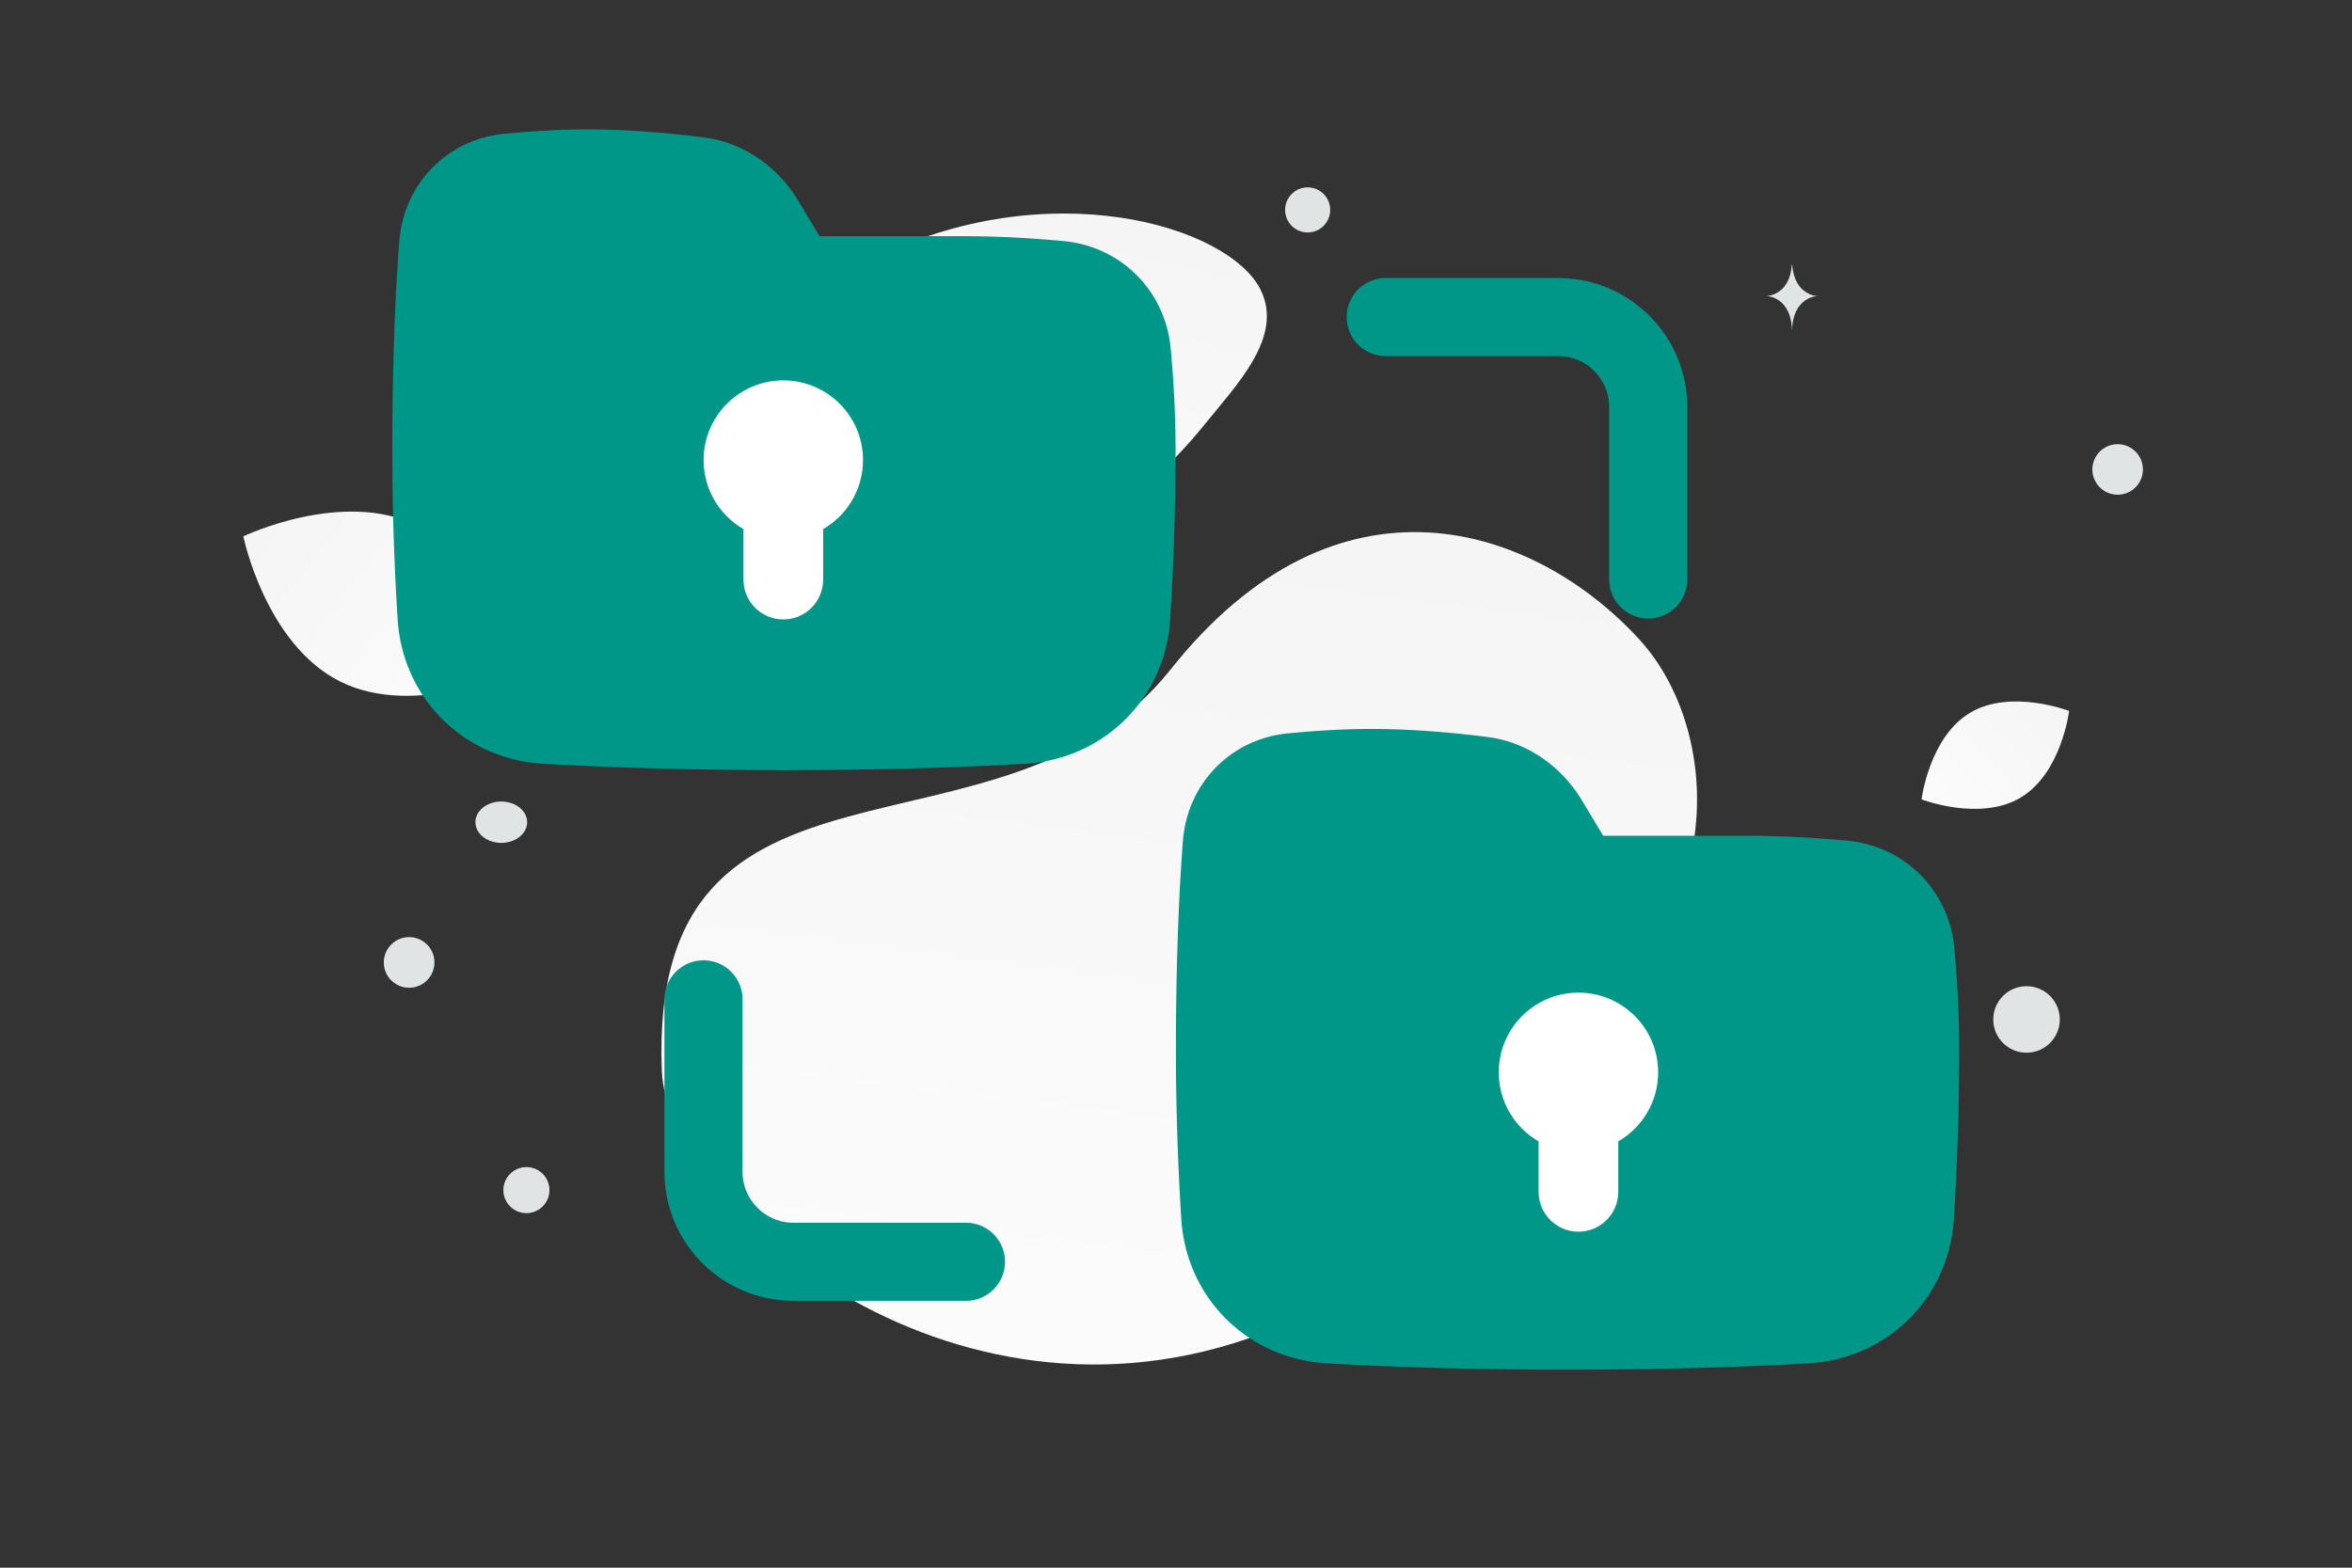 <svg width="900" height="600" viewBox="0 0 900 600" fill="none" xmlns="http://www.w3.org/2000/svg"><rect x="0" y="0" width="900" height="600" fill="#333333" stroke="none"/><path fill="transparent" d="M0 0h900v600H0z"/><path d="M253.247 409.801c2.069 52.482 114.123 149.073 236.262 97.961 56.805-23.774 48.999-53.648 89.745-97.81 24.287-26.322 60.705-47.921 68.052-83.556 6.35-30.76-2.283-62.371-20.12-81.784-40.116-43.659-115.215-69.084-179.278 11.654-64.064 80.738-199.981 18.18-194.661 153.535z" fill="url(#a)"/><path d="M252.881 206.048c11.069 19.755 35.312 22.47 74.151 18.716 29.209-2.829 55.846-5.018 85.058-20.944 20.446-11.14 36.63-26.212 48.443-40.85 12.801-15.858 30.668-33.956 21.909-51.936-12.037-24.7-81.645-45.501-149.236-11.483-74.25 37.38-91.154 87.189-80.325 106.497z" fill="url(#b)"/><path d="M130.277 260.889c28.696 14.235 66.782-4.068 66.782-4.068s-8.464-41.375-37.175-55.59c-28.696-14.234-66.768 4.049-66.768 4.049s8.465 41.374 37.161 55.609z" fill="url(#c)"/><path d="M773.251 305.237c-15.59 9.344-37.959.706-37.959.706s2.925-23.785 18.526-33.118c15.59-9.344 37.949-.717 37.949-.717s-2.925 23.785-18.516 33.129z" fill="url(#d)"/><circle cx="201.434" cy="455.49" r="8.814" fill="#E1E4E5"/><circle cx="775.453" cy="390.175" r="12.731" fill="#E1E4E5"/><circle cx="156.551" cy="368.351" r="9.689" fill="#E1E4E5"/><circle cx="210.796" cy="111.639" r="10.772" fill="#E1E4E5"/><circle cx="810.327" cy="179.672" r="9.673" transform="rotate(90 810.327 179.672)" fill="#E1E4E5"/><circle cx="500.381" cy="80.338" r="8.628" fill="#E1E4E5"/><ellipse cx="191.817" cy="314.681" rx="9.899" ry="7.919" fill="#E1E4E5"/><path d="M685.794 101.294h-.141c-.835 11.831-9.634 12.013-9.634 12.013s9.702.19 9.702 13.861c0-13.671 9.703-13.861 9.703-13.861s-8.795-.182-9.63-12.013zm31.164 330.665h-.135c-.802 11.797-9.25 11.978-9.25 11.978s9.316.189 9.316 13.82c0-13.631 9.315-13.82 9.315-13.82s-8.444-.181-9.246-11.978z" fill="#E1E4E5"/><path d="M530.265 121.347h66.007c19.002 0 34.43 15.427 34.43 34.43v66.007M369.628 482.918h-66.007c-19.003 0-34.43-15.427-34.43-34.429v-66.007" stroke="#009688" stroke-width="29.89" stroke-linecap="round" stroke-linejoin="round"/><path fill-rule="evenodd" clip-rule="evenodd" d="m305.563 76.998 8.033 13.388h54.494c14.184 0 27.547.82 38.951 1.891 21.903 2.058 38.84 18.995 40.898 40.898 1.071 11.404 1.892 24.768 1.892 38.952 0 24.802-.903 46.895-2.052 64.963-1.92 30.214-25.415 53.472-55.639 55.215-22.955 1.323-53.678 2.433-92.168 2.433-38.49 0-69.212-1.11-92.167-2.433-30.225-1.743-53.719-25.001-55.64-55.215a1029.526 1029.526 0 0 1-2.051-64.963c0-34.941 1.244-61.169 2.67-79.749 1.682-21.934 18.197-39.004 40.09-41.16 9.933-.977 21.051-1.703 32.169-1.703 15.931 0 31.862 1.49 44.307 3.077 15.23 1.941 28.314 11.24 36.213 24.406zm299.863 229.477 8.033 13.388h54.494c14.184 0 27.547.82 38.952 1.891 21.902 2.058 38.839 18.995 40.897 40.898 1.072 11.404 1.892 24.768 1.892 38.952 0 24.802-.903 46.895-2.052 64.963-1.92 30.214-25.415 53.472-55.639 55.215-22.955 1.323-53.678 2.433-92.168 2.433-38.489 0-69.212-1.11-92.167-2.433-30.224-1.743-53.719-25.001-55.639-55.215a1028.694 1028.694 0 0 1-2.052-64.963c0-34.941 1.245-61.169 2.67-79.748 1.682-21.935 18.197-39.005 40.09-41.16 9.934-.978 21.051-1.704 32.169-1.704 15.931 0 31.862 1.491 44.308 3.077 15.23 1.941 28.313 11.241 36.212 24.406z" fill="#009688"/><path fill-rule="evenodd" clip-rule="evenodd" d="M619.246 436.828c9.116-5.274 15.25-15.131 15.25-26.421 0-16.845-13.656-30.501-30.501-30.501s-30.501 13.656-30.501 30.501c0 11.29 6.134 21.147 15.251 26.421v19.331c0 8.422 6.828 15.25 15.25 15.25 8.423 0 15.251-6.828 15.251-15.25v-19.331zM314.983 202.5c9.117-5.274 15.251-15.131 15.251-26.42 0-16.846-13.656-30.501-30.501-30.501s-30.501 13.655-30.501 30.501c0 11.289 6.134 21.146 15.25 26.42v19.331c0 8.422 6.828 15.25 15.251 15.25 8.422 0 15.25-6.828 15.25-15.25V202.5z" fill="#fff"/><defs><linearGradient id="a" x1="404.647" y1="711.336" x2="514.718" y2="-168.127" gradientUnits="userSpaceOnUse"><stop stop-color="#fff"/><stop offset="1" stop-color="#EEE"/></linearGradient><linearGradient id="b" x1="327.451" y1="334.081" x2="426.114" y2="-109.269" gradientUnits="userSpaceOnUse"><stop stop-color="#fff"/><stop offset="1" stop-color="#EEE"/></linearGradient><linearGradient id="c" x1="240.472" y1="305.291" x2="3.787" y2="118.072" gradientUnits="userSpaceOnUse"><stop stop-color="#fff"/><stop offset="1" stop-color="#EEE"/></linearGradient><linearGradient id="d" x1="712.919" y1="335.316" x2="838.369" y2="218.756" gradientUnits="userSpaceOnUse"><stop stop-color="#fff"/><stop offset="1" stop-color="#EEE"/></linearGradient></defs></svg>